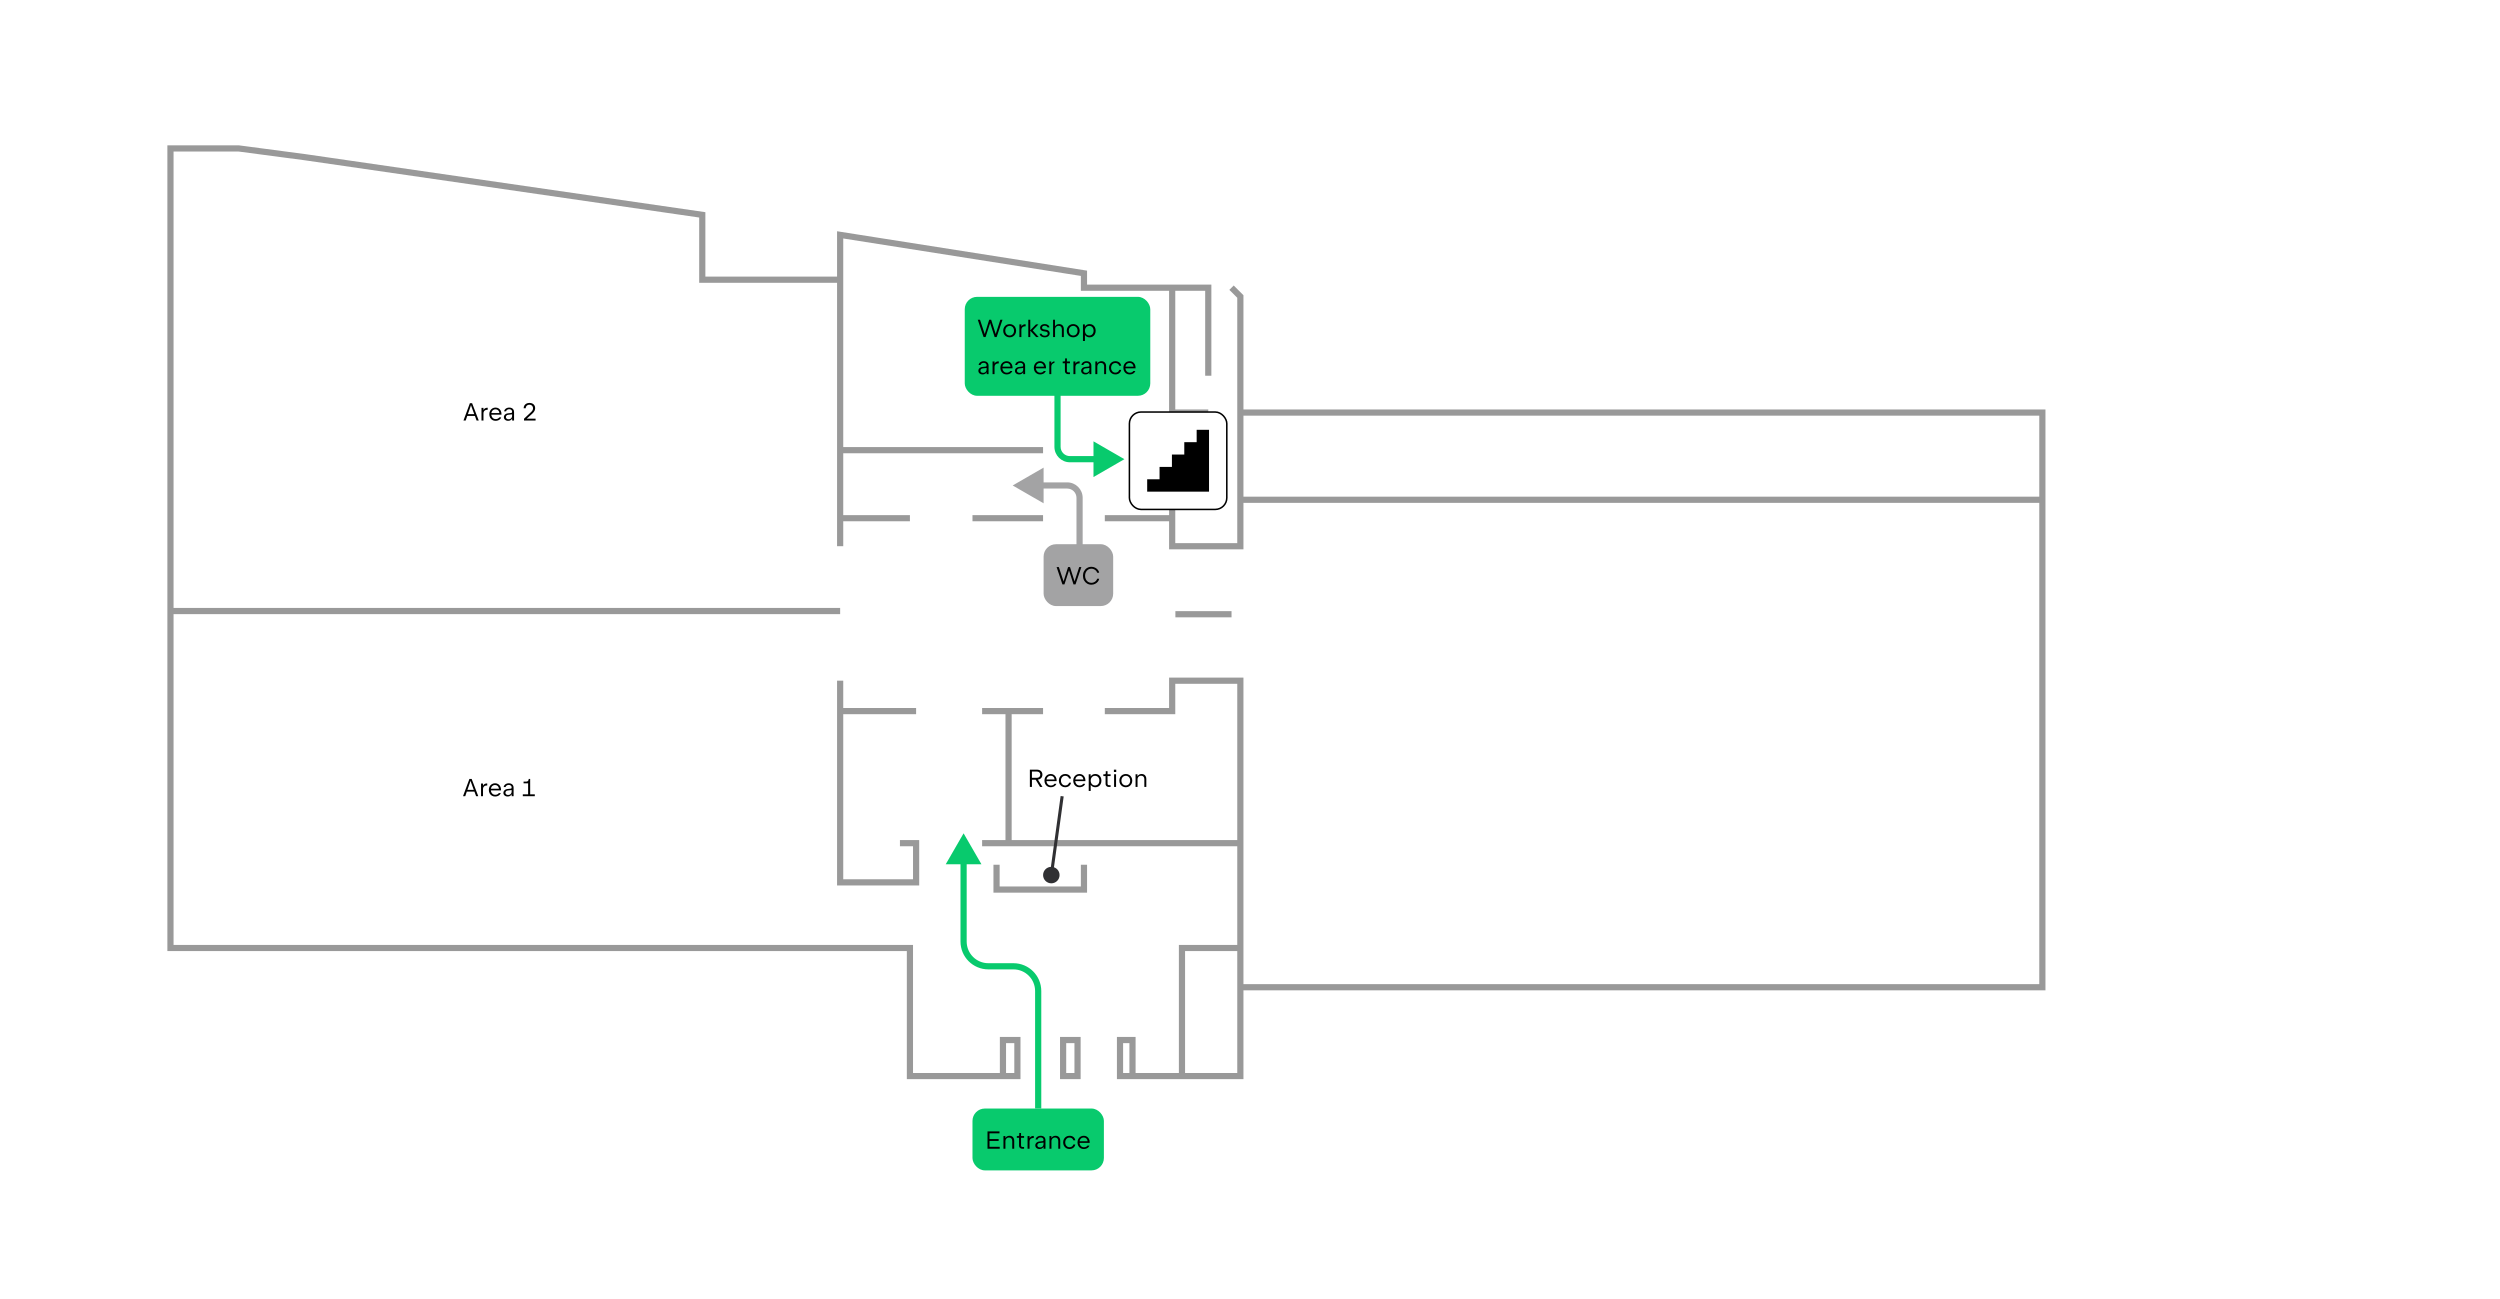 <svg width="1617" height="840" viewBox="0 0 1617 840" fill="none" xmlns="http://www.w3.org/2000/svg">
<rect width="1617" height="840" fill="white"/>
<path opacity="0.8" d="M110.26 395.223L110.26 96H154.353L197.408 101.695L454.233 138.968V180.901H498.821H543.408M110.26 395.223L543.408 395.223M110.26 395.223V405.06V433.015L110.26 570.72V613.17L588.539 613.17V696H648.713M543.408 291.168H652.344H674.65M543.408 291.168V180.901M543.408 291.168V335.172M781.51 243.023V186.078H758.167M758.167 186.078H753.498L701.105 186.078V176.759L543.408 151.91V180.901M758.167 186.078V266.837H781.51M796.554 186.078L802.26 191.772V266.837M802.26 266.837H1321V323.265M802.26 266.837V323.265M714.593 459.934H758.167V440.262H802.26V459.934V545.353M802.26 545.353H758.167H652.344M802.26 545.353L802.26 570.72V613.17M635.225 545.353H652.344M652.344 545.353V459.934H635.225H674.65M592.539 459.934H543.408V440.262V570.72H592.539V545.353H582.083M802.26 613.17H764.5V696M802.26 613.17V638.537M543.408 353.291V335.172M543.408 335.172H588.539M629 335.172H674.65M732.749 291.168H758.167V284.956V308.252M714.593 335.172H758.167V323.265V338.278V353.291H781.51H802.26V338.278V323.265M760.242 397.294H796.554M701.105 559.33L701.105 575.379H644.563L644.563 559.33M802.26 638.537V696H732.5M802.26 638.537H1321V524.645V437.674V353.291V323.265M1321 323.265H802.26M648.713 696V672.704H658.05V696H648.713ZM732.5 696H724.423V672.704H732.5V696ZM687.618 696V672.704H696.955V696H687.618Z" stroke="black" stroke-opacity="0.5" stroke-width="4"/>
<path d="M303.624 503.8H305.056L309.36 515H307.952L306.872 512.024H301.92L300.912 515H299.472L303.624 503.8ZM306.44 510.872L304.528 505.664L304.336 504.984L304.144 505.664L302.328 510.872H306.44ZM311.13 506.808H312.41V508.168C312.671 507.704 313.01 507.349 313.426 507.104C313.842 506.853 314.319 506.728 314.858 506.728H315.146V508.064H314.81C314.324 508.064 313.9 508.157 313.538 508.344C313.175 508.531 312.895 508.797 312.698 509.144C312.506 509.485 312.41 509.888 312.41 510.352V515H311.13V506.808ZM320.2 515.192C319.432 515.192 318.742 515.008 318.128 514.64C317.515 514.272 317.035 513.763 316.688 513.112C316.347 512.456 316.176 511.715 316.176 510.888C316.176 510.083 316.35 509.355 316.696 508.704C317.048 508.053 317.531 507.544 318.144 507.176C318.758 506.803 319.443 506.616 320.2 506.616C320.974 506.616 321.651 506.8 322.232 507.168C322.819 507.536 323.27 508.045 323.584 508.696C323.904 509.347 324.064 510.083 324.064 510.904V511.216H317.48C317.534 511.776 317.686 512.272 317.936 512.704C318.187 513.136 318.515 513.472 318.92 513.712C319.326 513.952 319.779 514.072 320.28 514.072C320.819 514.072 321.294 513.973 321.704 513.776C322.115 513.579 322.414 513.309 322.6 512.968H323.88C323.784 513.309 323.582 513.651 323.272 513.992C322.968 514.333 322.552 514.619 322.024 514.848C321.502 515.077 320.894 515.192 320.2 515.192ZM322.736 510.16C322.63 509.413 322.358 508.824 321.92 508.392C321.488 507.96 320.92 507.744 320.216 507.744C319.742 507.744 319.315 507.843 318.936 508.04C318.558 508.232 318.246 508.512 318 508.88C317.755 509.243 317.592 509.669 317.512 510.16H322.736ZM329.081 506.616C329.7 506.616 330.244 506.731 330.713 506.96C331.183 507.184 331.545 507.515 331.801 507.952C332.063 508.384 332.193 508.899 332.193 509.496V515H330.945V513.664C330.716 514.16 330.38 514.539 329.937 514.8C329.495 515.061 328.969 515.192 328.361 515.192C327.839 515.192 327.367 515.091 326.945 514.888C326.524 514.685 326.193 514.405 325.953 514.048C325.713 513.691 325.593 513.285 325.593 512.832C325.593 512.405 325.703 512.013 325.921 511.656C326.145 511.293 326.452 510.997 326.841 510.768C327.236 510.539 327.679 510.397 328.169 510.344L330.353 510.104C330.535 510.083 330.676 510.008 330.777 509.88C330.879 509.752 330.929 509.565 330.929 509.32C330.929 508.995 330.852 508.709 330.697 508.464C330.543 508.219 330.324 508.029 330.041 507.896C329.764 507.757 329.441 507.688 329.073 507.688C328.705 507.688 328.375 507.752 328.081 507.88C327.788 508.003 327.551 508.171 327.369 508.384C327.193 508.592 327.087 508.819 327.049 509.064H325.769C325.833 508.6 326.015 508.184 326.313 507.816C326.617 507.443 327.009 507.149 327.489 506.936C327.969 506.723 328.5 506.616 329.081 506.616ZM326.921 512.76C326.921 513.037 326.993 513.283 327.137 513.496C327.287 513.709 327.492 513.877 327.753 514C328.015 514.117 328.313 514.176 328.649 514.176C329.108 514.176 329.508 514.083 329.849 513.896C330.196 513.709 330.463 513.448 330.649 513.112C330.836 512.771 330.929 512.379 330.929 511.936V511L328.345 511.288C327.919 511.336 327.575 511.496 327.313 511.768C327.052 512.04 326.921 512.371 326.921 512.76ZM338.151 513.784H341.575L341.583 506.64H338.639V505.56H340.303C340.82 505.56 341.228 505.403 341.527 505.088C341.831 504.768 341.98 504.339 341.975 503.8H342.911L342.919 513.784H345.911V515H338.151V513.784Z" fill="black"/>
<path d="M303.92 260.8H305.352L309.656 272H308.248L307.168 269.024H302.216L301.208 272H299.768L303.92 260.8ZM306.736 267.872L304.824 262.664L304.632 261.984L304.44 262.664L302.624 267.872H306.736ZM311.427 263.808H312.707V265.168C312.968 264.704 313.307 264.349 313.723 264.104C314.139 263.853 314.616 263.728 315.155 263.728H315.443V265.064H315.107C314.621 265.064 314.197 265.157 313.835 265.344C313.472 265.531 313.192 265.797 312.995 266.144C312.803 266.485 312.707 266.888 312.707 267.352V272H311.427V263.808ZM320.497 272.192C319.729 272.192 319.039 272.008 318.425 271.64C317.812 271.272 317.332 270.763 316.985 270.112C316.644 269.456 316.473 268.715 316.473 267.888C316.473 267.083 316.647 266.355 316.993 265.704C317.345 265.053 317.828 264.544 318.441 264.176C319.055 263.803 319.74 263.616 320.497 263.616C321.271 263.616 321.948 263.8 322.529 264.168C323.116 264.536 323.567 265.045 323.881 265.696C324.201 266.347 324.361 267.083 324.361 267.904V268.216H317.777C317.831 268.776 317.983 269.272 318.233 269.704C318.484 270.136 318.812 270.472 319.217 270.712C319.623 270.952 320.076 271.072 320.577 271.072C321.116 271.072 321.591 270.973 322.001 270.776C322.412 270.579 322.711 270.309 322.897 269.968H324.177C324.081 270.309 323.879 270.651 323.569 270.992C323.265 271.333 322.849 271.619 322.321 271.848C321.799 272.077 321.191 272.192 320.497 272.192ZM323.033 267.16C322.927 266.413 322.655 265.824 322.217 265.392C321.785 264.96 321.217 264.744 320.513 264.744C320.039 264.744 319.612 264.843 319.233 265.04C318.855 265.232 318.543 265.512 318.297 265.88C318.052 266.243 317.889 266.669 317.809 267.16H323.033ZM329.378 263.616C329.997 263.616 330.541 263.731 331.01 263.96C331.479 264.184 331.842 264.515 332.098 264.952C332.359 265.384 332.49 265.899 332.49 266.496V272H331.242V270.664C331.013 271.16 330.677 271.539 330.234 271.8C329.791 272.061 329.266 272.192 328.658 272.192C328.135 272.192 327.663 272.091 327.242 271.888C326.821 271.685 326.49 271.405 326.25 271.048C326.01 270.691 325.89 270.285 325.89 269.832C325.89 269.405 325.999 269.013 326.218 268.656C326.442 268.293 326.749 267.997 327.138 267.768C327.533 267.539 327.975 267.397 328.466 267.344L330.65 267.104C330.831 267.083 330.973 267.008 331.074 266.88C331.175 266.752 331.226 266.565 331.226 266.32C331.226 265.995 331.149 265.709 330.994 265.464C330.839 265.219 330.621 265.029 330.338 264.896C330.061 264.757 329.738 264.688 329.37 264.688C329.002 264.688 328.671 264.752 328.378 264.88C328.085 265.003 327.847 265.171 327.666 265.384C327.49 265.592 327.383 265.819 327.346 266.064H326.066C326.13 265.6 326.311 265.184 326.61 264.816C326.914 264.443 327.306 264.149 327.786 263.936C328.266 263.723 328.797 263.616 329.378 263.616ZM327.218 269.76C327.218 270.037 327.29 270.283 327.434 270.496C327.583 270.709 327.789 270.877 328.05 271C328.311 271.117 328.61 271.176 328.946 271.176C329.405 271.176 329.805 271.083 330.146 270.896C330.493 270.709 330.759 270.448 330.946 270.112C331.133 269.771 331.226 269.379 331.226 268.936V268L328.642 268.288C328.215 268.336 327.871 268.496 327.61 268.768C327.349 269.04 327.218 269.371 327.218 269.76ZM338.934 270.824L343.454 266.576C343.902 266.16 344.232 265.755 344.446 265.36C344.659 264.96 344.766 264.544 344.766 264.112C344.766 263.653 344.667 263.248 344.47 262.896C344.272 262.544 343.998 262.269 343.646 262.072C343.294 261.875 342.888 261.776 342.43 261.776C341.966 261.776 341.552 261.872 341.19 262.064C340.827 262.256 340.544 262.525 340.342 262.872C340.144 263.213 340.046 263.605 340.046 264.048H338.702C338.702 263.376 338.859 262.779 339.174 262.256C339.494 261.733 339.939 261.328 340.51 261.04C341.086 260.752 341.742 260.608 342.478 260.608C343.203 260.608 343.843 260.749 344.398 261.032C344.952 261.315 345.382 261.712 345.686 262.224C345.99 262.736 346.142 263.323 346.142 263.984C346.142 264.624 345.99 265.232 345.686 265.808C345.382 266.384 344.899 266.973 344.238 267.576L340.71 270.784H346.414V272H338.934V270.824Z" fill="black"/>
<path d="M623.25 539L611.703 559H634.797L623.25 539ZM673.5 717V641H669.5V717H673.5ZM655.5 623H639.25V627H655.5V623ZM625.25 609V557H621.25V609H625.25ZM639.25 623C631.518 623 625.25 616.732 625.25 609H621.25C621.25 618.941 629.309 627 639.25 627V623ZM673.5 641C673.5 631.059 665.441 623 655.5 623V627C663.232 627 669.5 633.268 669.5 641H673.5Z" fill="#08CA6D"/>
<rect x="629" y="717" width="85" height="40" rx="8" fill="#08CA6D"/>
<path d="M638.72 731.8H646.464V733.04H640.016V736.736H645.92V737.968H640.016V741.76H646.624V743H638.72V731.8ZM649.033 734.808H650.265V736.136C650.543 735.645 650.911 735.269 651.369 735.008C651.833 734.747 652.369 734.616 652.977 734.616C653.564 734.616 654.084 734.741 654.537 734.992C654.991 735.243 655.345 735.613 655.601 736.104C655.863 736.589 655.993 737.173 655.993 737.856V743H654.713V737.984C654.713 737.275 654.529 736.723 654.161 736.328C653.793 735.933 653.287 735.736 652.641 735.736C652.183 735.736 651.777 735.837 651.425 736.04C651.073 736.243 650.799 736.528 650.601 736.896C650.409 737.259 650.313 737.675 650.313 738.144V743H649.033V734.808ZM661.205 743C660.816 743 660.461 742.917 660.141 742.752C659.826 742.581 659.578 742.349 659.397 742.056C659.216 741.757 659.125 741.427 659.125 741.064L659.117 735.944H657.677L657.685 734.808H658.573C658.776 734.808 658.938 734.744 659.061 734.616C659.189 734.488 659.253 734.325 659.253 734.128V732.808H660.405V734.808H662.381L662.373 735.944H660.397L660.405 740.984C660.405 741.235 660.488 741.445 660.653 741.616C660.824 741.781 661.034 741.864 661.285 741.864H662.373V743H661.205ZM664.628 734.808H665.908V736.168C666.17 735.704 666.508 735.349 666.924 735.104C667.34 734.853 667.818 734.728 668.356 734.728H668.644V736.064H668.308C667.823 736.064 667.399 736.157 667.036 736.344C666.674 736.531 666.394 736.797 666.196 737.144C666.004 737.485 665.908 737.888 665.908 738.352V743H664.628V734.808ZM673.103 734.616C673.721 734.616 674.265 734.731 674.735 734.96C675.204 735.184 675.567 735.515 675.823 735.952C676.084 736.384 676.215 736.899 676.215 737.496V743H674.967V741.664C674.737 742.16 674.401 742.539 673.959 742.8C673.516 743.061 672.991 743.192 672.383 743.192C671.86 743.192 671.388 743.091 670.967 742.888C670.545 742.685 670.215 742.405 669.975 742.048C669.735 741.691 669.615 741.285 669.615 740.832C669.615 740.405 669.724 740.013 669.943 739.656C670.167 739.293 670.473 738.997 670.863 738.768C671.257 738.539 671.7 738.397 672.191 738.344L674.375 738.104C674.556 738.083 674.697 738.008 674.799 737.88C674.9 737.752 674.951 737.565 674.951 737.32C674.951 736.995 674.873 736.709 674.719 736.464C674.564 736.219 674.345 736.029 674.063 735.896C673.785 735.757 673.463 735.688 673.095 735.688C672.727 735.688 672.396 735.752 672.103 735.88C671.809 736.003 671.572 736.171 671.391 736.384C671.215 736.592 671.108 736.819 671.071 737.064H669.791C669.855 736.6 670.036 736.184 670.335 735.816C670.639 735.443 671.031 735.149 671.511 734.936C671.991 734.723 672.521 734.616 673.103 734.616ZM670.943 740.76C670.943 741.037 671.015 741.283 671.159 741.496C671.308 741.709 671.513 741.877 671.775 742C672.036 742.117 672.335 742.176 672.671 742.176C673.129 742.176 673.529 742.083 673.871 741.896C674.217 741.709 674.484 741.448 674.671 741.112C674.857 740.771 674.951 740.379 674.951 739.936V739L672.367 739.288C671.94 739.336 671.596 739.496 671.335 739.768C671.073 740.04 670.943 740.371 670.943 740.76ZM678.801 734.808H680.033V736.136C680.311 735.645 680.679 735.269 681.137 735.008C681.601 734.747 682.137 734.616 682.745 734.616C683.332 734.616 683.852 734.741 684.305 734.992C684.759 735.243 685.113 735.613 685.369 736.104C685.631 736.589 685.761 737.173 685.761 737.856V743H684.481V737.984C684.481 737.275 684.297 736.723 683.929 736.328C683.561 735.933 683.055 735.736 682.409 735.736C681.951 735.736 681.545 735.837 681.193 736.04C680.841 736.243 680.567 736.528 680.369 736.896C680.177 737.259 680.081 737.675 680.081 738.144V743H678.801V734.808ZM691.741 743.192C690.968 743.192 690.269 743.005 689.645 742.632C689.021 742.259 688.53 741.747 688.173 741.096C687.821 740.44 687.645 739.709 687.645 738.904C687.645 738.099 687.821 737.371 688.173 736.72C688.53 736.064 689.021 735.549 689.645 735.176C690.269 734.803 690.968 734.616 691.741 734.616C692.733 734.616 693.565 734.869 694.237 735.376C694.909 735.877 695.338 736.605 695.525 737.56H694.245C694.074 736.973 693.76 736.531 693.301 736.232C692.848 735.928 692.328 735.776 691.741 735.776C691.213 735.776 690.738 735.909 690.317 736.176C689.901 736.443 689.576 736.813 689.341 737.288C689.106 737.763 688.989 738.301 688.989 738.904C688.989 739.501 689.106 740.037 689.341 740.512C689.576 740.987 689.901 741.36 690.317 741.632C690.738 741.899 691.213 742.032 691.741 742.032C692.328 742.032 692.848 741.883 693.301 741.584C693.76 741.28 694.074 740.835 694.245 740.248H695.525C695.402 740.867 695.162 741.397 694.805 741.84C694.448 742.283 694.005 742.619 693.477 742.848C692.949 743.077 692.37 743.192 691.741 743.192ZM700.958 743.192C700.19 743.192 699.5 743.008 698.886 742.64C698.273 742.272 697.793 741.763 697.446 741.112C697.105 740.456 696.934 739.715 696.934 738.888C696.934 738.083 697.108 737.355 697.454 736.704C697.806 736.053 698.289 735.544 698.902 735.176C699.516 734.803 700.201 734.616 700.958 734.616C701.732 734.616 702.409 734.8 702.99 735.168C703.577 735.536 704.028 736.045 704.342 736.696C704.662 737.347 704.822 738.083 704.822 738.904V739.216H698.238C698.292 739.776 698.444 740.272 698.694 740.704C698.945 741.136 699.273 741.472 699.678 741.712C700.084 741.952 700.537 742.072 701.038 742.072C701.577 742.072 702.052 741.973 702.462 741.776C702.873 741.579 703.172 741.309 703.358 740.968H704.638C704.542 741.309 704.34 741.651 704.03 741.992C703.726 742.333 703.31 742.619 702.782 742.848C702.26 743.077 701.652 743.192 700.958 743.192ZM703.494 738.16C703.388 737.413 703.116 736.824 702.678 736.392C702.246 735.96 701.678 735.744 700.974 735.744C700.5 735.744 700.073 735.843 699.694 736.04C699.316 736.232 699.004 736.512 698.758 736.88C698.513 737.243 698.35 737.669 698.27 738.16H703.494Z" fill="black"/>
<rect x="624" y="192" width="120" height="64" rx="8" fill="#08CA6D"/>
<path d="M633.856 206.8L636.92 216.064L639.824 206.8H641.088L644.024 216.064L647.024 206.8H648.416L644.632 218H643.336L640.432 208.896L637.48 218H636.184L632.416 206.8H633.856ZM653.045 218.192C652.266 218.192 651.557 218.008 650.917 217.64C650.282 217.267 649.781 216.755 649.413 216.104C649.05 215.448 648.869 214.715 648.869 213.904C648.869 213.093 649.05 212.363 649.413 211.712C649.781 211.056 650.285 210.544 650.925 210.176C651.565 209.803 652.274 209.616 653.053 209.616C653.831 209.616 654.538 209.803 655.173 210.176C655.807 210.544 656.306 211.053 656.669 211.704C657.037 212.355 657.221 213.088 657.221 213.904C657.221 214.72 657.037 215.453 656.669 216.104C656.306 216.755 655.807 217.267 655.173 217.64C654.538 218.008 653.829 218.192 653.045 218.192ZM650.213 213.904C650.213 214.517 650.335 215.061 650.581 215.536C650.831 216.005 651.173 216.371 651.605 216.632C652.042 216.893 652.527 217.024 653.061 217.024C653.594 217.024 654.074 216.893 654.501 216.632C654.927 216.371 655.263 216.005 655.509 215.536C655.754 215.061 655.877 214.517 655.877 213.904C655.877 213.291 655.754 212.747 655.509 212.272C655.263 211.797 654.925 211.429 654.493 211.168C654.066 210.907 653.586 210.776 653.053 210.776C652.519 210.776 652.037 210.907 651.605 211.168C651.173 211.429 650.831 211.797 650.581 212.272C650.335 212.747 650.213 213.291 650.213 213.904ZM659.354 209.808H660.634V211.168C660.896 210.704 661.234 210.349 661.65 210.104C662.066 209.853 662.544 209.728 663.082 209.728H663.37V211.064H663.034C662.549 211.064 662.125 211.157 661.762 211.344C661.4 211.531 661.12 211.797 660.922 212.144C660.73 212.485 660.634 212.888 660.634 213.352V218H659.354V209.808ZM665.097 206.8H666.377V213.648L670.089 209.808H671.681L667.945 213.712L671.825 218H670.177L666.377 213.872V218H665.097V206.8ZM675.794 218.192C675.175 218.192 674.615 218.093 674.114 217.896C673.618 217.699 673.22 217.424 672.922 217.072C672.628 216.715 672.471 216.312 672.45 215.864H673.754C673.775 216.109 673.876 216.331 674.058 216.528C674.239 216.72 674.479 216.872 674.778 216.984C675.076 217.096 675.41 217.152 675.778 217.152C676.151 217.152 676.479 217.091 676.762 216.968C677.05 216.845 677.271 216.675 677.426 216.456C677.586 216.237 677.666 215.989 677.666 215.712C677.666 215.413 677.58 215.163 677.41 214.96C677.244 214.752 677.012 214.621 676.714 214.568L674.738 214.208C674.108 214.091 673.618 213.837 673.266 213.448C672.914 213.053 672.738 212.555 672.738 211.952C672.738 211.52 672.86 211.128 673.106 210.776C673.356 210.419 673.706 210.136 674.154 209.928C674.602 209.72 675.114 209.616 675.69 209.616C676.26 209.616 676.775 209.709 677.234 209.896C677.692 210.083 678.058 210.341 678.33 210.672C678.602 211.003 678.748 211.371 678.77 211.776H677.466C677.45 211.563 677.362 211.371 677.202 211.2C677.047 211.029 676.839 210.896 676.578 210.8C676.316 210.704 676.023 210.656 675.698 210.656C675.367 210.656 675.074 210.712 674.818 210.824C674.562 210.936 674.362 211.091 674.218 211.288C674.079 211.48 674.01 211.699 674.01 211.944C674.01 212.221 674.087 212.451 674.242 212.632C674.396 212.813 674.623 212.931 674.922 212.984L676.946 213.344C677.362 213.419 677.719 213.565 678.018 213.784C678.322 214.003 678.551 214.275 678.706 214.6C678.866 214.925 678.946 215.28 678.946 215.664C678.946 216.144 678.807 216.576 678.53 216.96C678.258 217.344 677.882 217.645 677.402 217.864C676.922 218.083 676.386 218.192 675.794 218.192ZM681.129 206.8H682.361V211.136C682.639 210.645 683.007 210.269 683.465 210.008C683.929 209.747 684.465 209.616 685.073 209.616C685.66 209.616 686.18 209.741 686.633 209.992C687.087 210.243 687.441 210.613 687.697 211.104C687.959 211.589 688.089 212.173 688.089 212.856V218H686.809V212.984C686.809 212.275 686.625 211.723 686.257 211.328C685.889 210.933 685.383 210.736 684.737 210.736C684.279 210.736 683.873 210.837 683.521 211.04C683.169 211.243 682.895 211.528 682.697 211.896C682.505 212.259 682.409 212.675 682.409 213.144V218H681.129V206.8ZM694.149 218.192C693.37 218.192 692.661 218.008 692.021 217.64C691.386 217.267 690.885 216.755 690.517 216.104C690.154 215.448 689.973 214.715 689.973 213.904C689.973 213.093 690.154 212.363 690.517 211.712C690.885 211.056 691.389 210.544 692.029 210.176C692.669 209.803 693.378 209.616 694.157 209.616C694.936 209.616 695.642 209.803 696.277 210.176C696.912 210.544 697.41 211.053 697.773 211.704C698.141 212.355 698.325 213.088 698.325 213.904C698.325 214.72 698.141 215.453 697.773 216.104C697.41 216.755 696.912 217.267 696.277 217.64C695.642 218.008 694.933 218.192 694.149 218.192ZM691.317 213.904C691.317 214.517 691.44 215.061 691.685 215.536C691.936 216.005 692.277 216.371 692.709 216.632C693.146 216.893 693.632 217.024 694.165 217.024C694.698 217.024 695.178 216.893 695.605 216.632C696.032 216.371 696.368 216.005 696.613 215.536C696.858 215.061 696.981 214.517 696.981 213.904C696.981 213.291 696.858 212.747 696.613 212.272C696.368 211.797 696.029 211.429 695.597 211.168C695.17 210.907 694.69 210.776 694.157 210.776C693.624 210.776 693.141 210.907 692.709 211.168C692.277 211.429 691.936 211.797 691.685 212.272C691.44 212.747 691.317 213.291 691.317 213.904ZM701.707 209.808V211.256C702.016 210.739 702.432 210.336 702.955 210.048C703.477 209.76 704.077 209.616 704.755 209.616C705.517 209.616 706.195 209.797 706.787 210.16C707.384 210.517 707.848 211.021 708.179 211.672C708.515 212.323 708.683 213.067 708.683 213.904C708.683 214.741 708.515 215.485 708.179 216.136C707.848 216.787 707.384 217.293 706.787 217.656C706.195 218.013 705.517 218.192 704.755 218.192C704.088 218.192 703.496 218.053 702.979 217.776C702.461 217.499 702.048 217.109 701.739 216.608V220.576H700.459V209.808H701.707ZM701.739 213.904C701.739 214.517 701.856 215.061 702.091 215.536C702.331 216.005 702.664 216.373 703.091 216.64C703.517 216.901 704.005 217.032 704.555 217.032C705.099 217.032 705.581 216.901 706.003 216.64C706.424 216.373 706.752 216.005 706.987 215.536C707.221 215.061 707.339 214.517 707.339 213.904C707.339 213.291 707.221 212.749 706.987 212.28C706.752 211.805 706.424 211.437 706.003 211.176C705.581 210.909 705.099 210.776 704.555 210.776C704.005 210.776 703.517 210.909 703.091 211.176C702.664 211.437 702.331 211.805 702.091 212.28C701.856 212.749 701.739 213.291 701.739 213.904ZM636.288 233.616C636.907 233.616 637.451 233.731 637.92 233.96C638.389 234.184 638.752 234.515 639.008 234.952C639.269 235.384 639.4 235.899 639.4 236.496V242H638.152V240.664C637.923 241.16 637.587 241.539 637.144 241.8C636.701 242.061 636.176 242.192 635.568 242.192C635.045 242.192 634.573 242.091 634.152 241.888C633.731 241.685 633.4 241.405 633.16 241.048C632.92 240.691 632.8 240.285 632.8 239.832C632.8 239.405 632.909 239.013 633.128 238.656C633.352 238.293 633.659 237.997 634.048 237.768C634.443 237.539 634.885 237.397 635.376 237.344L637.56 237.104C637.741 237.083 637.883 237.008 637.984 236.88C638.085 236.752 638.136 236.565 638.136 236.32C638.136 235.995 638.059 235.709 637.904 235.464C637.749 235.219 637.531 235.029 637.248 234.896C636.971 234.757 636.648 234.688 636.28 234.688C635.912 234.688 635.581 234.752 635.288 234.88C634.995 235.003 634.757 235.171 634.576 235.384C634.4 235.592 634.293 235.819 634.256 236.064H632.976C633.04 235.6 633.221 235.184 633.52 234.816C633.824 234.443 634.216 234.149 634.696 233.936C635.176 233.723 635.707 233.616 636.288 233.616ZM634.128 239.76C634.128 240.037 634.2 240.283 634.344 240.496C634.493 240.709 634.699 240.877 634.96 241C635.221 241.117 635.52 241.176 635.856 241.176C636.315 241.176 636.715 241.083 637.056 240.896C637.403 240.709 637.669 240.448 637.856 240.112C638.043 239.771 638.136 239.379 638.136 238.936V238L635.552 238.288C635.125 238.336 634.781 238.496 634.52 238.768C634.259 239.04 634.128 239.371 634.128 239.76ZM641.987 233.808H643.267V235.168C643.528 234.704 643.867 234.349 644.283 234.104C644.699 233.853 645.176 233.728 645.715 233.728H646.003V235.064H645.667C645.181 235.064 644.757 235.157 644.395 235.344C644.032 235.531 643.752 235.797 643.555 236.144C643.363 236.485 643.267 236.888 643.267 237.352V242H641.987V233.808ZM651.057 242.192C650.289 242.192 649.599 242.008 648.985 241.64C648.372 241.272 647.892 240.763 647.545 240.112C647.204 239.456 647.033 238.715 647.033 237.888C647.033 237.083 647.207 236.355 647.553 235.704C647.905 235.053 648.388 234.544 649.001 234.176C649.615 233.803 650.3 233.616 651.057 233.616C651.831 233.616 652.508 233.8 653.089 234.168C653.676 234.536 654.127 235.045 654.441 235.696C654.761 236.347 654.921 237.083 654.921 237.904V238.216H648.337C648.391 238.776 648.543 239.272 648.793 239.704C649.044 240.136 649.372 240.472 649.777 240.712C650.183 240.952 650.636 241.072 651.137 241.072C651.676 241.072 652.151 240.973 652.561 240.776C652.972 240.579 653.271 240.309 653.457 239.968H654.737C654.641 240.309 654.439 240.651 654.129 240.992C653.825 241.333 653.409 241.619 652.881 241.848C652.359 242.077 651.751 242.192 651.057 242.192ZM653.593 237.16C653.487 236.413 653.215 235.824 652.777 235.392C652.345 234.96 651.777 234.744 651.073 234.744C650.599 234.744 650.172 234.843 649.793 235.04C649.415 235.232 649.103 235.512 648.857 235.88C648.612 236.243 648.449 236.669 648.369 237.16H653.593ZM659.938 233.616C660.557 233.616 661.101 233.731 661.57 233.96C662.039 234.184 662.402 234.515 662.658 234.952C662.919 235.384 663.05 235.899 663.05 236.496V242H661.802V240.664C661.573 241.16 661.237 241.539 660.794 241.8C660.351 242.061 659.826 242.192 659.218 242.192C658.695 242.192 658.223 242.091 657.802 241.888C657.381 241.685 657.05 241.405 656.81 241.048C656.57 240.691 656.45 240.285 656.45 239.832C656.45 239.405 656.559 239.013 656.778 238.656C657.002 238.293 657.309 237.997 657.698 237.768C658.093 237.539 658.535 237.397 659.026 237.344L661.21 237.104C661.391 237.083 661.533 237.008 661.634 236.88C661.735 236.752 661.786 236.565 661.786 236.32C661.786 235.995 661.709 235.709 661.554 235.464C661.399 235.219 661.181 235.029 660.898 234.896C660.621 234.757 660.298 234.688 659.93 234.688C659.562 234.688 659.231 234.752 658.938 234.88C658.645 235.003 658.407 235.171 658.226 235.384C658.05 235.592 657.943 235.819 657.906 236.064H656.626C656.69 235.6 656.871 235.184 657.17 234.816C657.474 234.443 657.866 234.149 658.346 233.936C658.826 233.723 659.357 233.616 659.938 233.616ZM657.778 239.76C657.778 240.037 657.85 240.283 657.994 240.496C658.143 240.709 658.349 240.877 658.61 241C658.871 241.117 659.17 241.176 659.506 241.176C659.965 241.176 660.365 241.083 660.706 240.896C661.053 240.709 661.319 240.448 661.506 240.112C661.693 239.771 661.786 239.379 661.786 238.936V238L659.202 238.288C658.775 238.336 658.431 238.496 658.17 238.768C657.909 239.04 657.778 239.371 657.778 239.76ZM672.707 242.192C671.939 242.192 671.249 242.008 670.635 241.64C670.022 241.272 669.542 240.763 669.195 240.112C668.854 239.456 668.683 238.715 668.683 237.888C668.683 237.083 668.857 236.355 669.203 235.704C669.555 235.053 670.038 234.544 670.651 234.176C671.265 233.803 671.95 233.616 672.707 233.616C673.481 233.616 674.158 233.8 674.739 234.168C675.326 234.536 675.777 235.045 676.091 235.696C676.411 236.347 676.571 237.083 676.571 237.904V238.216H669.987C670.041 238.776 670.193 239.272 670.443 239.704C670.694 240.136 671.022 240.472 671.427 240.712C671.833 240.952 672.286 241.072 672.787 241.072C673.326 241.072 673.801 240.973 674.211 240.776C674.622 240.579 674.921 240.309 675.107 239.968H676.387C676.291 240.309 676.089 240.651 675.779 240.992C675.475 241.333 675.059 241.619 674.531 241.848C674.009 242.077 673.401 242.192 672.707 242.192ZM675.243 237.16C675.137 236.413 674.865 235.824 674.427 235.392C673.995 234.96 673.427 234.744 672.723 234.744C672.249 234.744 671.822 234.843 671.443 235.04C671.065 235.232 670.753 235.512 670.507 235.88C670.262 236.243 670.099 236.669 670.019 237.16H675.243ZM678.7 233.808H679.932V235.136C680.21 234.645 680.578 234.269 681.036 234.008C681.5 233.747 682.036 233.616 682.644 233.616C683.231 233.616 683.751 233.741 684.204 233.992C684.658 234.243 685.012 234.613 685.268 235.104C685.53 235.589 685.66 236.173 685.66 236.856V242H684.38V236.984C684.38 236.275 684.196 235.723 683.828 235.328C683.46 234.933 682.954 234.736 682.308 234.736C681.85 234.736 681.444 234.837 681.092 235.04C680.74 235.243 680.466 235.528 680.268 235.896C680.076 236.259 679.98 236.675 679.98 237.144V242H678.7V233.808ZM690.872 242C690.483 242 690.128 241.917 689.808 241.752C689.493 241.581 689.245 241.349 689.064 241.056C688.883 240.757 688.792 240.427 688.792 240.064L688.784 234.944H687.344L687.352 233.808H688.24C688.443 233.808 688.605 233.744 688.728 233.616C688.856 233.488 688.92 233.325 688.92 233.128V231.808H690.072V233.808H692.048L692.04 234.944H690.064L690.072 239.984C690.072 240.235 690.155 240.445 690.32 240.616C690.491 240.781 690.701 240.864 690.952 240.864H692.04V242H690.872ZM694.295 233.808H695.575V235.168C695.836 234.704 696.175 234.349 696.591 234.104C697.007 233.853 697.484 233.728 698.023 233.728H698.311V235.064H697.975C697.49 235.064 697.066 235.157 696.703 235.344C696.34 235.531 696.06 235.797 695.863 236.144C695.671 236.485 695.575 236.888 695.575 237.352V242H694.295V233.808ZM702.77 233.616C703.388 233.616 703.932 233.731 704.402 233.96C704.871 234.184 705.234 234.515 705.49 234.952C705.751 235.384 705.882 235.899 705.882 236.496V242H704.634V240.664C704.404 241.16 704.068 241.539 703.626 241.8C703.183 242.061 702.658 242.192 702.05 242.192C701.527 242.192 701.055 242.091 700.634 241.888C700.212 241.685 699.882 241.405 699.642 241.048C699.402 240.691 699.282 240.285 699.282 239.832C699.282 239.405 699.391 239.013 699.61 238.656C699.834 238.293 700.14 237.997 700.53 237.768C700.924 237.539 701.367 237.397 701.858 237.344L704.042 237.104C704.223 237.083 704.364 237.008 704.466 236.88C704.567 236.752 704.618 236.565 704.618 236.32C704.618 235.995 704.54 235.709 704.386 235.464C704.231 235.219 704.012 235.029 703.73 234.896C703.452 234.757 703.13 234.688 702.762 234.688C702.394 234.688 702.063 234.752 701.77 234.88C701.476 235.003 701.239 235.171 701.058 235.384C700.882 235.592 700.775 235.819 700.738 236.064H699.458C699.522 235.6 699.703 235.184 700.002 234.816C700.306 234.443 700.698 234.149 701.178 233.936C701.658 233.723 702.188 233.616 702.77 233.616ZM700.61 239.76C700.61 240.037 700.682 240.283 700.826 240.496C700.975 240.709 701.18 240.877 701.442 241C701.703 241.117 702.002 241.176 702.338 241.176C702.796 241.176 703.196 241.083 703.538 240.896C703.884 240.709 704.151 240.448 704.338 240.112C704.524 239.771 704.618 239.379 704.618 238.936V238L702.034 238.288C701.607 238.336 701.263 238.496 701.002 238.768C700.74 239.04 700.61 239.371 700.61 239.76ZM708.468 233.808H709.7V235.136C709.977 234.645 710.345 234.269 710.804 234.008C711.268 233.747 711.804 233.616 712.412 233.616C712.999 233.616 713.519 233.741 713.972 233.992C714.425 234.243 714.78 234.613 715.036 235.104C715.297 235.589 715.428 236.173 715.428 236.856V242H714.148V236.984C714.148 236.275 713.964 235.723 713.596 235.328C713.228 234.933 712.721 234.736 712.076 234.736C711.617 234.736 711.212 234.837 710.86 235.04C710.508 235.243 710.233 235.528 710.036 235.896C709.844 236.259 709.748 236.675 709.748 237.144V242H708.468V233.808ZM721.408 242.192C720.634 242.192 719.936 242.005 719.312 241.632C718.688 241.259 718.197 240.747 717.84 240.096C717.488 239.44 717.312 238.709 717.312 237.904C717.312 237.099 717.488 236.371 717.84 235.72C718.197 235.064 718.688 234.549 719.312 234.176C719.936 233.803 720.634 233.616 721.408 233.616C722.4 233.616 723.232 233.869 723.904 234.376C724.576 234.877 725.005 235.605 725.192 236.56H723.912C723.741 235.973 723.426 235.531 722.968 235.232C722.514 234.928 721.994 234.776 721.408 234.776C720.88 234.776 720.405 234.909 719.984 235.176C719.568 235.443 719.242 235.813 719.008 236.288C718.773 236.763 718.656 237.301 718.656 237.904C718.656 238.501 718.773 239.037 719.008 239.512C719.242 239.987 719.568 240.36 719.984 240.632C720.405 240.899 720.88 241.032 721.408 241.032C721.994 241.032 722.514 240.883 722.968 240.584C723.426 240.28 723.741 239.835 723.912 239.248H725.192C725.069 239.867 724.829 240.397 724.472 240.84C724.114 241.283 723.672 241.619 723.144 241.848C722.616 242.077 722.037 242.192 721.408 242.192ZM730.625 242.192C729.857 242.192 729.167 242.008 728.553 241.64C727.94 241.272 727.46 240.763 727.113 240.112C726.772 239.456 726.601 238.715 726.601 237.888C726.601 237.083 726.775 236.355 727.121 235.704C727.473 235.053 727.956 234.544 728.569 234.176C729.183 233.803 729.868 233.616 730.625 233.616C731.399 233.616 732.076 233.8 732.657 234.168C733.244 234.536 733.695 235.045 734.009 235.696C734.329 236.347 734.489 237.083 734.489 237.904V238.216H727.905C727.959 238.776 728.111 239.272 728.361 239.704C728.612 240.136 728.94 240.472 729.345 240.712C729.751 240.952 730.204 241.072 730.705 241.072C731.244 241.072 731.719 240.973 732.129 240.776C732.54 240.579 732.839 240.309 733.025 239.968H734.305C734.209 240.309 734.007 240.651 733.697 240.992C733.393 241.333 732.977 241.619 732.449 241.848C731.927 242.077 731.319 242.192 730.625 242.192ZM733.161 237.16C733.055 236.413 732.783 235.824 732.345 235.392C731.913 234.96 731.345 234.744 730.641 234.744C730.167 234.744 729.74 234.843 729.361 235.04C728.983 235.232 728.671 235.512 728.425 235.88C728.18 236.243 728.017 236.669 727.937 237.16H733.161Z" fill="black"/>
<path d="M655 314L675 325.547L675 302.453L655 314ZM700.267 382L700.267 322L696.267 322L696.267 382L700.267 382ZM690.267 312L673 312L673 316L690.267 316L690.267 312ZM700.267 322C700.267 316.477 695.789 312 690.267 312L690.267 316C693.58 316 696.267 318.686 696.267 322L700.267 322Z" fill="#A3A3A4"/>
<rect x="675" y="352" width="45" height="40" rx="8" fill="#A3A3A4"/>
<path d="M684.856 366.8L687.92 376.064L690.824 366.8H692.088L695.024 376.064L698.024 366.8H699.416L695.632 378H694.336L691.432 368.896L688.48 378H687.184L683.416 366.8H684.856ZM705.916 378.192C704.892 378.192 703.961 377.941 703.124 377.44C702.292 376.933 701.638 376.24 701.164 375.36C700.689 374.475 700.452 373.488 700.452 372.4C700.452 371.312 700.689 370.328 701.164 369.448C701.638 368.563 702.292 367.869 703.124 367.368C703.961 366.861 704.892 366.608 705.916 366.608C706.758 366.608 707.545 366.789 708.276 367.152C709.012 367.509 709.617 367.984 710.092 368.576C710.566 369.168 710.854 369.797 710.956 370.464H709.628C709.521 370.011 709.289 369.581 708.932 369.176C708.574 368.771 708.129 368.445 707.596 368.2C707.068 367.949 706.508 367.824 705.916 367.824C705.137 367.824 704.436 368.021 703.812 368.416C703.193 368.805 702.708 369.349 702.356 370.048C702.004 370.741 701.828 371.525 701.828 372.4C701.828 373.275 702.004 374.061 702.356 374.76C702.708 375.453 703.193 375.997 703.812 376.392C704.436 376.781 705.137 376.976 705.916 376.976C706.508 376.976 707.068 376.853 707.596 376.608C708.129 376.357 708.574 376.029 708.932 375.624C709.289 375.219 709.521 374.789 709.628 374.336H710.956C710.854 375.003 710.566 375.632 710.092 376.224C709.617 376.816 709.012 377.293 708.276 377.656C707.545 378.013 706.758 378.192 705.916 378.192Z" fill="black"/>
<path d="M685.333 566C685.333 563.054 682.946 560.667 680 560.667C677.054 560.667 674.667 563.054 674.667 566C674.667 568.946 677.054 571.333 680 571.333C682.946 571.333 685.333 568.946 685.333 566ZM686.009 514.864L679.009 565.864L680.991 566.136L687.991 515.136L686.009 514.864Z" fill="#303033"/>
<path d="M669.86 504.312H667.452V509H666.124V497.8H670.652C671.367 497.8 671.993 497.933 672.532 498.2C673.076 498.467 673.495 498.845 673.788 499.336C674.087 499.827 674.236 500.397 674.236 501.048C674.236 501.624 674.116 502.141 673.876 502.6C673.641 503.053 673.305 503.424 672.868 503.712C672.431 503.995 671.913 504.179 671.316 504.264L674.268 509H672.716L669.86 504.312ZM670.652 503.072C671.089 503.072 671.471 502.989 671.796 502.824C672.127 502.659 672.38 502.424 672.556 502.12C672.737 501.816 672.828 501.459 672.828 501.048C672.828 500.643 672.737 500.288 672.556 499.984C672.38 499.68 672.127 499.448 671.796 499.288C671.471 499.123 671.089 499.04 670.652 499.04H667.452V503.072H670.652ZM679.578 509.192C678.81 509.192 678.119 509.008 677.506 508.64C676.893 508.272 676.413 507.763 676.066 507.112C675.725 506.456 675.554 505.715 675.554 504.888C675.554 504.083 675.727 503.355 676.074 502.704C676.426 502.053 676.909 501.544 677.522 501.176C678.135 500.803 678.821 500.616 679.578 500.616C680.351 500.616 681.029 500.8 681.61 501.168C682.197 501.536 682.647 502.045 682.962 502.696C683.282 503.347 683.442 504.083 683.442 504.904V505.216H676.858C676.911 505.776 677.063 506.272 677.314 506.704C677.565 507.136 677.893 507.472 678.298 507.712C678.703 507.952 679.157 508.072 679.658 508.072C680.197 508.072 680.671 507.973 681.082 507.776C681.493 507.579 681.791 507.309 681.978 506.968H683.258C683.162 507.309 682.959 507.651 682.65 507.992C682.346 508.333 681.93 508.619 681.402 508.848C680.879 509.077 680.271 509.192 679.578 509.192ZM682.114 504.16C682.007 503.413 681.735 502.824 681.298 502.392C680.866 501.96 680.298 501.744 679.594 501.744C679.119 501.744 678.693 501.843 678.314 502.04C677.935 502.232 677.623 502.512 677.378 502.88C677.133 503.243 676.97 503.669 676.89 504.16H682.114ZM688.971 509.192C688.197 509.192 687.499 509.005 686.875 508.632C686.251 508.259 685.76 507.747 685.403 507.096C685.051 506.44 684.875 505.709 684.875 504.904C684.875 504.099 685.051 503.371 685.403 502.72C685.76 502.064 686.251 501.549 686.875 501.176C687.499 500.803 688.197 500.616 688.971 500.616C689.963 500.616 690.795 500.869 691.467 501.376C692.139 501.877 692.568 502.605 692.755 503.56H691.475C691.304 502.973 690.989 502.531 690.531 502.232C690.077 501.928 689.557 501.776 688.971 501.776C688.443 501.776 687.968 501.909 687.547 502.176C687.131 502.443 686.805 502.813 686.571 503.288C686.336 503.763 686.219 504.301 686.219 504.904C686.219 505.501 686.336 506.037 686.571 506.512C686.805 506.987 687.131 507.36 687.547 507.632C687.968 507.899 688.443 508.032 688.971 508.032C689.557 508.032 690.077 507.883 690.531 507.584C690.989 507.28 691.304 506.835 691.475 506.248H692.755C692.632 506.867 692.392 507.397 692.035 507.84C691.677 508.283 691.235 508.619 690.707 508.848C690.179 509.077 689.6 509.192 688.971 509.192ZM698.188 509.192C697.42 509.192 696.73 509.008 696.116 508.64C695.503 508.272 695.023 507.763 694.676 507.112C694.335 506.456 694.164 505.715 694.164 504.888C694.164 504.083 694.338 503.355 694.684 502.704C695.036 502.053 695.519 501.544 696.132 501.176C696.746 500.803 697.431 500.616 698.188 500.616C698.962 500.616 699.639 500.8 700.22 501.168C700.807 501.536 701.258 502.045 701.572 502.696C701.892 503.347 702.052 504.083 702.052 504.904V505.216H695.468C695.522 505.776 695.674 506.272 695.924 506.704C696.175 507.136 696.503 507.472 696.908 507.712C697.314 507.952 697.767 508.072 698.268 508.072C698.807 508.072 699.282 507.973 699.692 507.776C700.103 507.579 700.402 507.309 700.588 506.968H701.868C701.772 507.309 701.57 507.651 701.26 507.992C700.956 508.333 700.54 508.619 700.012 508.848C699.49 509.077 698.882 509.192 698.188 509.192ZM700.724 504.16C700.618 503.413 700.346 502.824 699.908 502.392C699.476 501.96 698.908 501.744 698.204 501.744C697.73 501.744 697.303 501.843 696.924 502.04C696.546 502.232 696.234 502.512 695.988 502.88C695.743 503.243 695.58 503.669 695.5 504.16H700.724ZM705.429 500.808V502.256C705.739 501.739 706.155 501.336 706.677 501.048C707.2 500.76 707.8 500.616 708.477 500.616C709.24 500.616 709.917 500.797 710.509 501.16C711.107 501.517 711.571 502.021 711.901 502.672C712.237 503.323 712.405 504.067 712.405 504.904C712.405 505.741 712.237 506.485 711.901 507.136C711.571 507.787 711.107 508.293 710.509 508.656C709.917 509.013 709.24 509.192 708.477 509.192C707.811 509.192 707.219 509.053 706.701 508.776C706.184 508.499 705.771 508.109 705.461 507.608V511.576H704.181V500.808H705.429ZM705.461 504.904C705.461 505.517 705.579 506.061 705.813 506.536C706.053 507.005 706.387 507.373 706.813 507.64C707.24 507.901 707.728 508.032 708.277 508.032C708.821 508.032 709.304 507.901 709.725 507.64C710.147 507.373 710.475 507.005 710.709 506.536C710.944 506.061 711.061 505.517 711.061 504.904C711.061 504.291 710.944 503.749 710.709 503.28C710.475 502.805 710.147 502.437 709.725 502.176C709.304 501.909 708.821 501.776 708.277 501.776C707.728 501.776 707.24 501.909 706.813 502.176C706.387 502.437 706.053 502.805 705.813 503.28C705.579 503.749 705.461 504.291 705.461 504.904ZM717.165 509C716.776 509 716.421 508.917 716.101 508.752C715.787 508.581 715.539 508.349 715.357 508.056C715.176 507.757 715.085 507.427 715.085 507.064L715.077 501.944H713.637L713.645 500.808H714.533C714.736 500.808 714.899 500.744 715.021 500.616C715.149 500.488 715.213 500.325 715.213 500.128V498.808H716.365V500.808H718.341L718.333 501.944H716.357L716.365 506.984C716.365 507.235 716.448 507.445 716.613 507.616C716.784 507.781 716.995 507.864 717.245 507.864H718.333V509H717.165ZM720.589 500.808H721.869V509H720.589V500.808ZM721.981 497.8V499.32H720.477V497.8H721.981ZM728.171 509.192C727.392 509.192 726.683 509.008 726.043 508.64C725.408 508.267 724.907 507.755 724.539 507.104C724.176 506.448 723.995 505.715 723.995 504.904C723.995 504.093 724.176 503.363 724.539 502.712C724.907 502.056 725.411 501.544 726.051 501.176C726.691 500.803 727.4 500.616 728.179 500.616C728.957 500.616 729.664 500.803 730.299 501.176C730.933 501.544 731.432 502.053 731.795 502.704C732.163 503.355 732.347 504.088 732.347 504.904C732.347 505.72 732.163 506.453 731.795 507.104C731.432 507.755 730.933 508.267 730.299 508.64C729.664 509.008 728.955 509.192 728.171 509.192ZM725.339 504.904C725.339 505.517 725.461 506.061 725.707 506.536C725.957 507.005 726.299 507.371 726.731 507.632C727.168 507.893 727.653 508.024 728.187 508.024C728.72 508.024 729.2 507.893 729.627 507.632C730.053 507.371 730.389 507.005 730.635 506.536C730.88 506.061 731.003 505.517 731.003 504.904C731.003 504.291 730.88 503.747 730.635 503.272C730.389 502.797 730.051 502.429 729.619 502.168C729.192 501.907 728.712 501.776 728.179 501.776C727.645 501.776 727.163 501.907 726.731 502.168C726.299 502.429 725.957 502.797 725.707 503.272C725.461 503.747 725.339 504.291 725.339 504.904ZM734.48 500.808H735.712V502.136C735.99 501.645 736.358 501.269 736.816 501.008C737.28 500.747 737.816 500.616 738.424 500.616C739.011 500.616 739.531 500.741 739.984 500.992C740.438 501.243 740.792 501.613 741.048 502.104C741.31 502.589 741.44 503.173 741.44 503.856V509H740.16V503.984C740.16 503.275 739.976 502.723 739.608 502.328C739.24 501.933 738.734 501.736 738.088 501.736C737.63 501.736 737.224 501.837 736.872 502.04C736.52 502.243 736.246 502.528 736.048 502.896C735.856 503.259 735.76 503.675 735.76 504.144V509H734.48V500.808Z" fill="black"/>
<path d="M727.267 297L707.267 285.453L707.267 308.547L727.267 297ZM682 229L682 289L686 289L686 229L682 229ZM692 299L709.267 299L709.267 295L692 295L692 299ZM682 289C682 294.523 686.477 299 692 299L692 295C688.686 295 686 292.314 686 289L682 289Z" fill="#08CA6D"/>
<rect x="730.5" y="266.5" width="63" height="63" rx="7.5" fill="white"/>
<rect x="730.5" y="266.5" width="63" height="63" rx="7.5" stroke="black"/>
<path d="M774 288H776V286V280H780V316H744V312H750H752V310V304H758H760V302V296H766H768V294V288H774Z" fill="black" stroke="black" stroke-width="4"/>
</svg>
